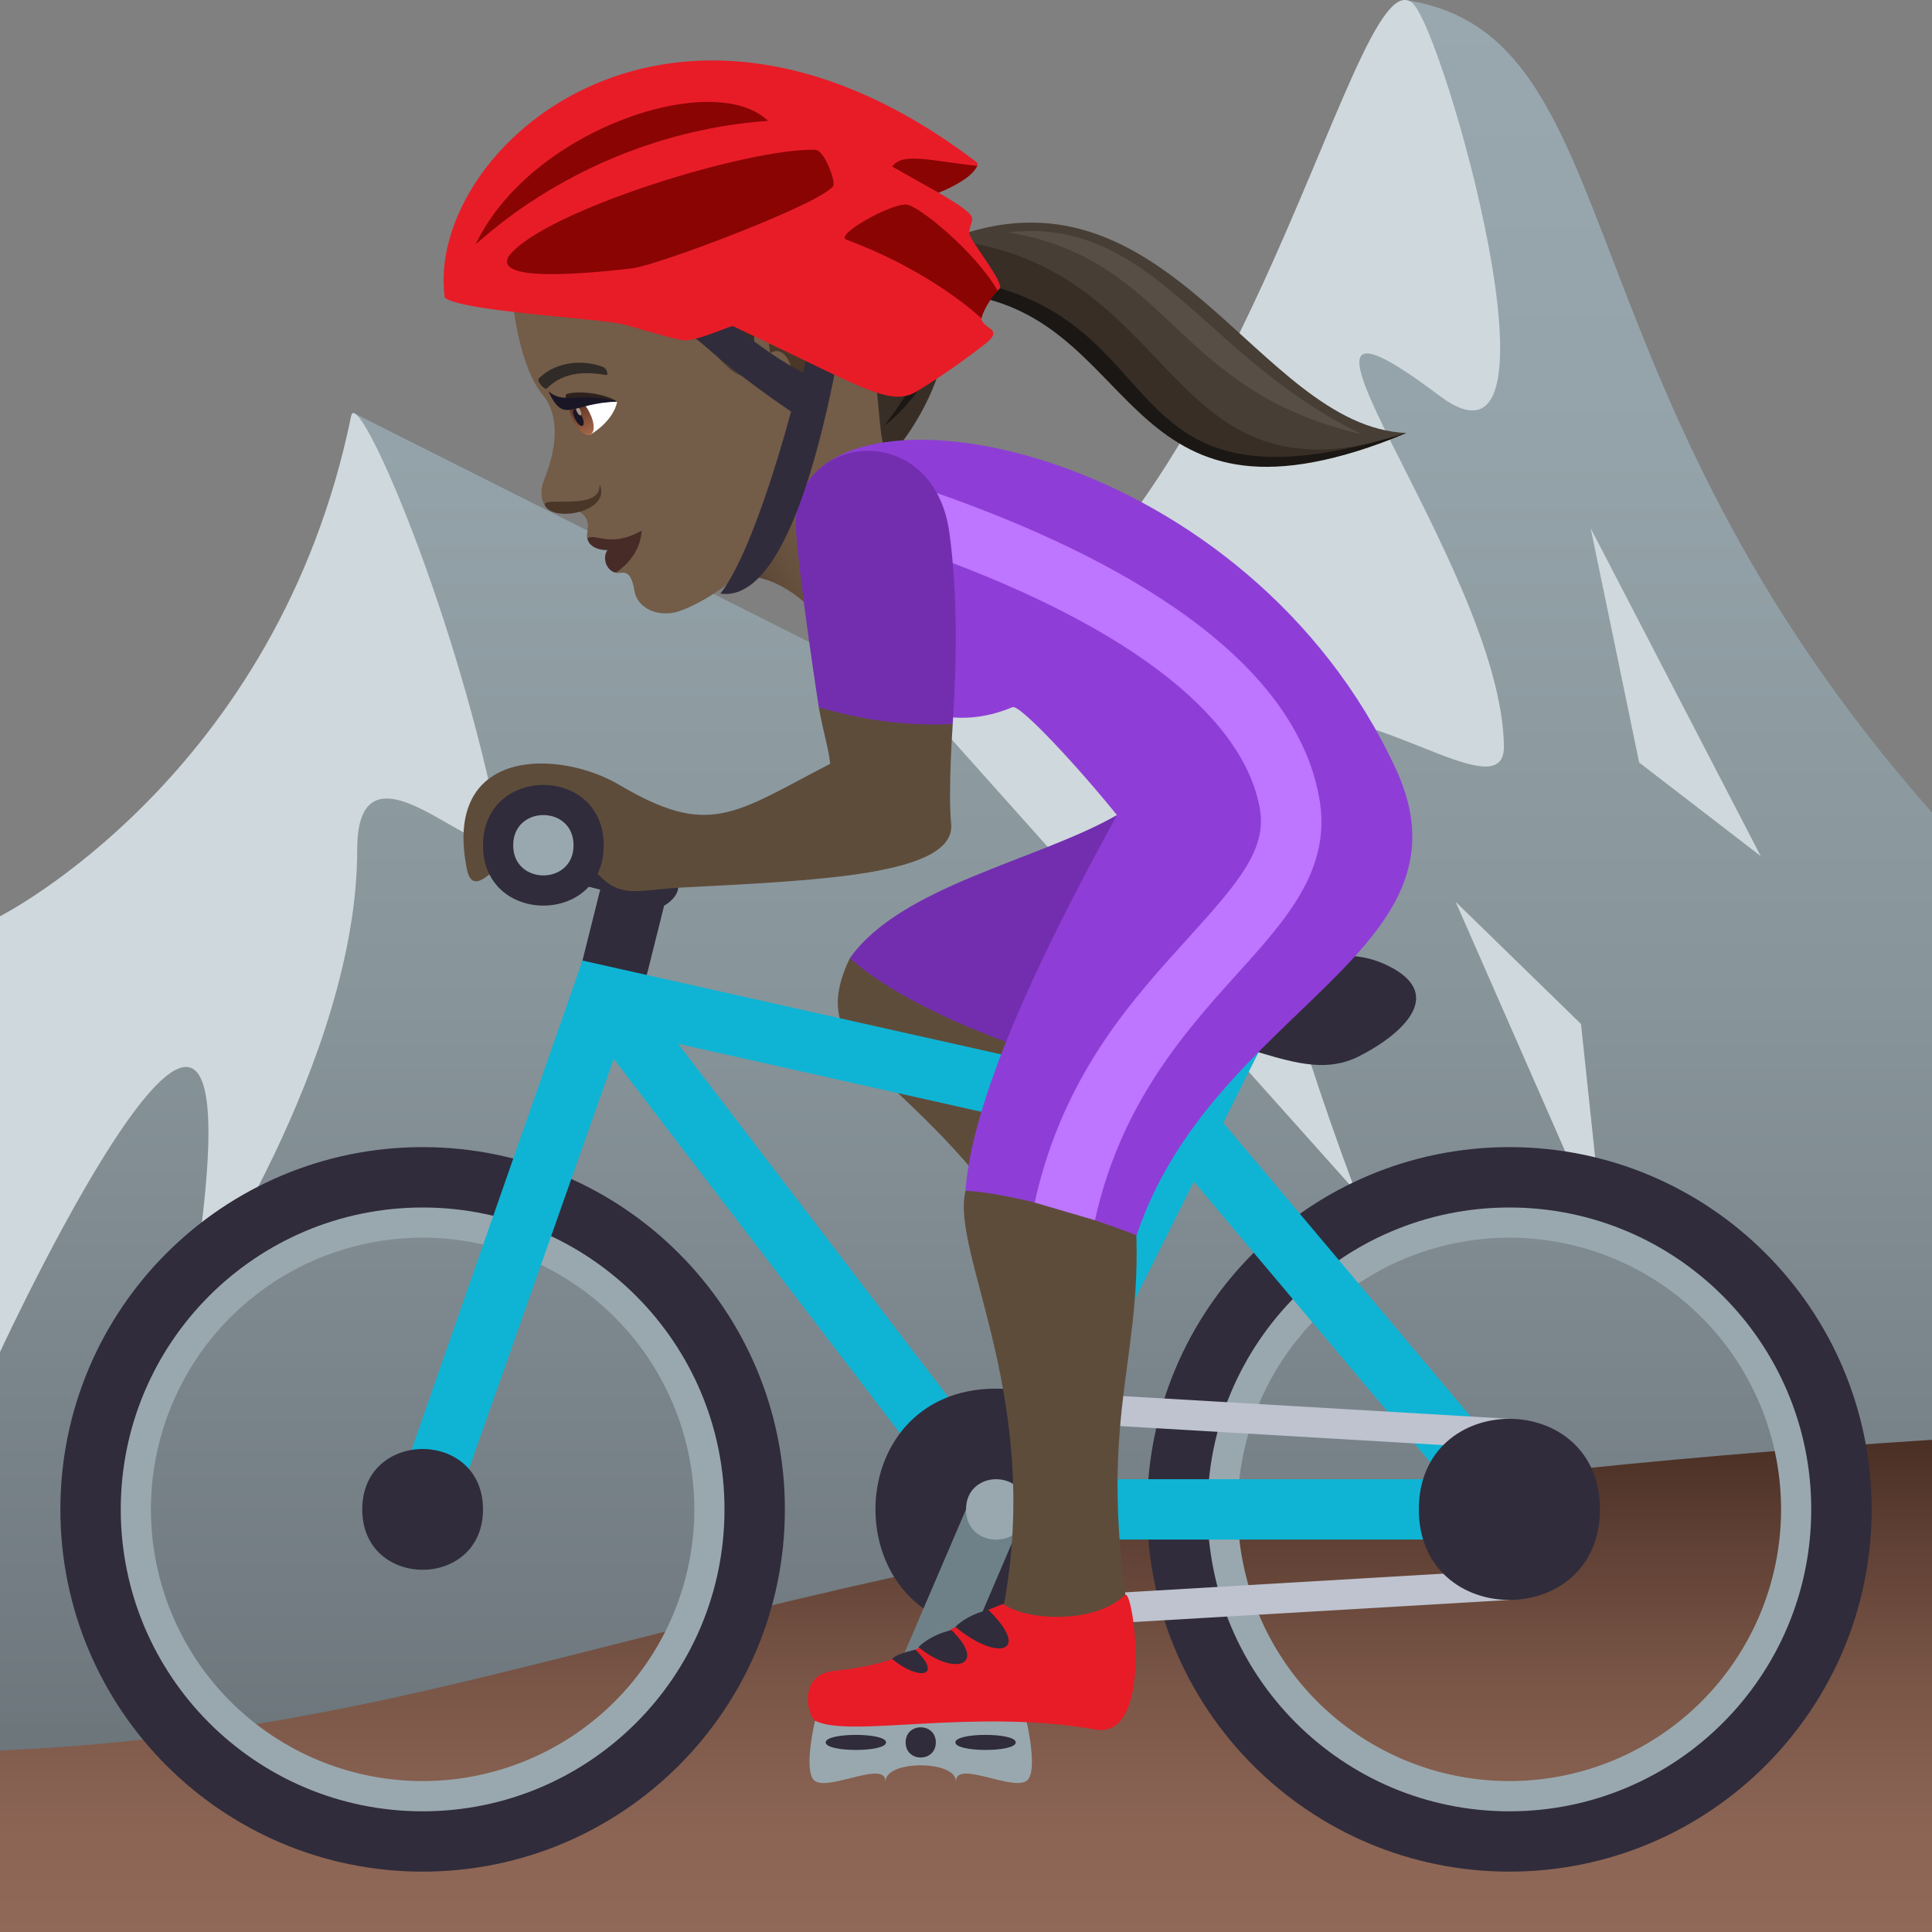 <svg xmlns="http://www.w3.org/2000/svg" xml:space="preserve" style="enable-background:new 0 0 64 64" viewBox="0 0 64 64"><rect x="0" y="0" width="64" height="64" fill="#808080" stroke="none"/><linearGradient id="a" x1="88" x2="88" y1="-139.738" y2="-80.009" gradientTransform="matrix(1 0 0 -1 -56 -80)" gradientUnits="userSpaceOnUse"><stop offset="0" style="stop-color:#697378"/><stop offset=".109" style="stop-color:#727c82"/><stop offset=".441" style="stop-color:#87949a"/><stop offset=".748" style="stop-color:#94a3a9"/><stop offset="1" style="stop-color:#99a8ae"/></linearGradient><path d="M46.604.01c-.381-.06-7.304 25.326-16.462 22.936l-18.409-9.254S12.017 26.655 0 33.057v26.68h64v-32.82C51.483 12.76 54.104 1.18 46.604.01z" style="fill:url(#a)"/><path d="M30.142 22.946C40.9 19.644 44.683-1.533 46.775.088c1.02.792 5.454 16.444.906 13.019-7-5.265 2.069 5.596 2.138 11.62.041 3.809-14.567-11.166-4.917 14.732l-14.76-16.513zm28.185 5.414L52.694 17.5l1.606 7.76z" style="fill:#cfd8dd"/><path d="m53.13 41.06-.757-7.139-4.152-4.046zM0 30.352s9.196-4.645 11.633-16.576c.2-.988 3.28 5.948 4.8 13.204.663 3.17-4.602-3.446-4.6 1.168.002 6.963-5.533 15.038-5.533 15.038C9.331 24.653 0 44.788 0 44.788V30.353z" style="fill:#cfd8dd"/><linearGradient id="b" x1="88" x2="88" y1="-144" y2="-127.696" gradientTransform="matrix(1 0 0 -1 -56 -80)" gradientUnits="userSpaceOnUse"><stop offset="0" style="stop-color:#916958"/><stop offset=".21" style="stop-color:#8b6454"/><stop offset=".487" style="stop-color:#7b5748"/><stop offset=".799" style="stop-color:#5f4034"/><stop offset="1" style="stop-color:#4a2f24"/></linearGradient><path d="M64 47.696C25.073 50.182 18.712 57.14 0 57.99V64h64V47.696z" style="fill:url(#b)"/><linearGradient id="c" x1="668.539" x2="676.483" y1="-44.204" y2="-41.313" gradientTransform="scale(-1 1) rotate(10.25 -4.115 -3912.06)" gradientUnits="userSpaceOnUse"><stop offset=".467" style="stop-color:#735c48"/><stop offset=".627" style="stop-color:#6e5844"/><stop offset=".808" style="stop-color:#614c3a"/><stop offset=".997" style="stop-color:#4a3728"/><stop offset="1" style="stop-color:#4a3728"/></linearGradient><path d="M29.585 13.814s.11.972.963 2.304c-2.111 3.697-2.944 5.89-3.533 4.293-.185-.503-1.957-1.812-2.874-1.113 1.921-9.027 4.67-12.79 5.444-5.484z" style="fill:url(#c)"/><path d="m31.376 7.939 1.007 1.675c5.798.73 4.865 8.621 14.202 4.729-4.94-.203-7.893-9.29-15.209-6.404z" style="fill:#473e35"/><path d="m31.376 7.939 1.007 1.675c5.798.73 4.865 8.621 14.202 4.729-8.156 2.728-7.344-5.6-15.209-6.404z" style="fill:#382e26"/><path d="m31.967 9.28.265.522c5.636 1.031 5.016 8.433 14.353 4.54-10.06 3.106-7.4-3.828-14.618-5.062z" style="fill:#1a1714"/><path d="M30.82 8.062c-2.296-.49.011 4.048 1.533 1.925 1.666.287-1.09-3.917-1.533-1.925z" style="fill:#8e3ed6"/><path d="M16.968 8.897c-.135.443.15 3.144.99 4.154.642.77.445 1.917.069 2.837-.164.399-.104.815.144.977.38.247.74-.103 1.027.085.466.305.19.707.258.89 0 0 1.218-.066.942 1.13.15.068.49-.239.619.605.084.556.772.9 1.47.676.734-.236 4.506-2.038 4.155-6.75-.156-2.085-8.966-6.933-9.674-4.604z" style="fill:#735c48"/><path d="M19.456 17.84c.116.54 1.28.554 1.798-.26-1.067.596-1.543.052-1.798.26z" style="fill:#472b27"/><path d="M20.122 18.221c-.19.278-.015.699.276.748.45-.297.827-.786.856-1.389-.456.505-1.132.641-1.132.641z" style="fill:#472b27"/><path d="M30.341 6.298c-2.655-4.525-7.356-4.358-10.276-2.726-3.202 1.789-4.251 5.179-3.112 6.097 1.408 1.134 3.578-1.16 7.098 2.43 1.527 1.558 2.29-2.166 4.38-1.202 1.25.575 3.543-1.818 1.91-4.599z" style="fill:#473e35"/><path d="M18.06 16.76c.322.564 2.214.162 1.8-.714.077.937-2.01.345-1.8.713z" style="fill:#4a3728"/><path d="M20.447 13.304c-.14.673-.89 1.094-.89 1.094-.372-.14-.557-.603-.733-1.004.388-.216 1.623-.09 1.623-.09z" style="fill:#fff"/><linearGradient id="d" x1="142.607" x2="142.607" y1="-90.326" y2="-91.62" gradientTransform="matrix(.517 -.256 .443 .896 -14.157 131.846)" gradientUnits="userSpaceOnUse"><stop offset="0" style="stop-color:#a6694a"/><stop offset="1" style="stop-color:#4f2a1e"/></linearGradient><path d="M18.987 13.931c.398.801.939.534.542-.267-.37-.744-.91-.477-.542.267z" style="fill:url(#d)"/><path d="M19.046 13.875c.187.377.405.27.218-.108-.174-.351-.392-.243-.218.108z" style="fill:#1a1626"/><path d="M19.113 13.643c.094.188.202.134.11-.054-.087-.174-.196-.12-.11.054z" style="fill:#ab968c"/><path d="M20.447 13.304c-.422-.287-1.376-.38-1.696-.24-.046.48-.186.3 1.696.24z" style="fill:#2e221e"/><path d="M20.447 13.304c-1.306-.36-1.735.126-2.28-.345.511 1.124.755.39 2.28.345z" style="fill:#1a1626"/><path d="M19.98 12.158c-.592-.227-1.506-.235-2.129.377-.09.088.192.4.264.33.481-.467 1.085-.595 1.96-.442.102.018.024-.22-.094-.265z" style="fill:#302b27"/><path d="M24.051 12.1c-2.807-3.776-6.055-1.056-7.395-2.807.824 2.066 4.108-.668 7.395 2.807z" style="fill:#382e26"/><path d="M16.795 9.242c-.001-3.188 5.728-7.88 10.832-5.398C21.605.48 15.987 6.198 16.795 9.242z" style="fill:#574f45"/><path d="M17.54 9.444c.093-1.982 3.633-5.064 7.697-4.978-5.09-1.039-8.323 3.28-7.696 4.978zm1.142.216s3.378-.703 7.034-.787c-3.511-1.502-7.034.787-7.034.787z" style="fill:#574f45"/><path d="M18.217 9.504c.83-1.384 3.516-2.425 6.34-2.894-3.72-.46-6.246 1.394-6.34 2.894zm15.171-1.81c5.462.92 5.425 5.241 11.743 6.697-5.257-2.508-6.906-7.23-11.743-6.697z" style="fill:#574f45"/><path d="M30.348 6.299c-1.017-1.722-2.32-2.767-3.715-3.308 1.229.629 2.487 1.613 3.883 4.134-2.028-3.276-6.422-3.513-6.422-3.513s4.451 1.247 6.512 4.22c-3.139-2.79-8.037-1.894-8.037-1.894s4.759.333 8.031 2.423c-3.472-1.384-7.9-.511-7.9-.511s5.58.17 7.86 1.284c-4.802-1.062-7.176.683-5.4 3.23 0 0 1.524-1.936 3.145-1.189 1.25.576.411 5.044 1.558 3.503 1.02-1.37 2.758-4.531.485-8.38z" style="fill:#382e26"/><path d="M29.293 14.108c2.086-1.663 2.065-3.85 2.065-3.85s-.301 1.505-2.065 3.85z" style="fill:#1a1714"/><path d="M29.1 12.634c1.664-.663 2.24-2.811 2.24-2.811s-1.058 1.719-2.24 2.811zm-.378-1.547c1.565.049 2.532-1.5 2.532-1.5s-1.292 1.058-2.532 1.5zm2.428-1.782s-2.881.706-5.199.521c2.502.946 5.199-.52 5.199-.52z" style="fill:#1a1714"/><path d="M26.337 13.921c.17.04.973-.099 1.088-.953.065-.474.574-1.127.392-1.942-.23-1.046-2.69 2.619-1.48 2.896z" style="fill:#4a3728"/><path d="M25.62 9.82c-1.21.746-.545 3.82.665 4.097.17.04.916-.145 1.03-1 .066-.473.67-1.152.488-1.967-.23-1.047-.982-1.873-2.183-1.13z" style="fill:#735c48"/><path d="M25.84 10.335c-.295.244-.46.748-.323 1.364.509-.356.967.717.552 1.115.086.113.18.226.289.34.21-.692.827-.791.901-1.693.068-.814-.687-1.733-1.42-1.126z" style="fill:#4a3728"/><path d="M50 39c-6.076 0-11 4.924-11 11s4.924 11 11 11c6.074 0 11-4.924 11-11s-4.926-11-11-11zm0 20a9 9 0 1 1 0-18 9 9 0 0 1 0 18zM14 39C7.924 39 3 43.924 3 50s4.924 11 11 11c6.074 0 11-4.924 11-11s-4.926-11-11-11zm0 20a9 9 0 1 1 0-18 9 9 0 0 1 0 18z" style="fill:#99a8ae"/><path d="M14 38C7.373 38 2 43.373 2 50c0 6.629 5.373 12 12 12s12-5.371 12-12c0-6.625-5.373-12-12-12zm0 22.002C8.476 60.002 4 55.523 4 50c0-5.521 4.476-10 10-10 5.523 0 10 4.479 10 10 0 5.526-4.477 10.002-10 10.002zM50 38c-6.627 0-12 5.373-12 12 0 6.629 5.373 12 12 12s12-5.371 12-12c0-6.625-5.373-12-12-12zm0 22.002c-5.524 0-10-4.479-10-10.002 0-5.521 4.476-10 10-10 5.523 0 10 4.479 10 10 0 5.526-4.477 10.002-10 10.002z" style="fill:#302c3b"/><path d="M28.156 31.736c-1.715 3.545 2.362 3.545 6.377 10.272l1.934-2.93c-2.637-2.76-1.303-3.396-3.065-6.717l-5.246-.625z" style="fill:#5e4c3b"/><path d="M39.654 32.422 37 27c-2.615 1.5-7.146 2.342-8.844 4.736 0 0 1.58 1.614 6.217 3.141 1.95-.775 5.281-2.455 5.281-2.455z" style="fill:#732eb0"/><path d="M21 28c-.717-.336-3-1-3-1v2l1.883.47L19 33l2 1 1-4s1.564-.797-1-2z" style="fill:#302c3b"/><path d="m50.66 49.234-10.138-12.04 1.373-2.745c.246-.494-1.544-1.388-1.79-.896l-1.316 2.635-19.494-4.368-6.238 17.85c-.395 1.121 1.525 1.684 1.886.666l5.387-15.26L32.207 50.61c.008.012.021.016.03.024.087.105.618.367.765.367h17.014c.556 0 .865-1.584.644-1.766zM37.867 38.031 32.82 48.123 22.465 34.578l15.402 3.453zm-3.25 10.97 4.932-9.858 8.3 9.857H34.618z" style="fill:#0fb4d4"/><path d="M16 50c0 2.668-4 2.668-4 0 0-2.666 4-2.666 4 0z" style="fill:#302c3b"/><path d="m50 48-17.002-1v-1L50 47zm0 5-17 1v-1l17-1z" style="fill:#bec3cf"/><path d="M53 50c0 4-6 4-6 0s6-4 6 0zm-20.002 4c-5.33 0-5.33-8 0-8 5.336 0 5.336 8 0 8z" style="fill:#302c3b"/><path d="M31 57h-2l3-7h2z" style="fill:#6e8189"/><path d="M34 50.004c0 1.33-2 1.33-2 0 0-1.338 2-1.338 2 0z" style="fill:#99a8ae"/><path d="M45 35c-2 1-4-1-8-1 0 0 0-2 2-2 4.123 0 5.434-.783 7 0 2 1 .264 2.37-1 3z" style="fill:#302c3b"/><path d="M31.984 39.445c-.513 2.102 2.672 6.994 1.186 14.159h4.22c-1.107-7.164.672-8.64.172-13.967 0 0-4.95-2.744-5.578-.192z" style="fill:#5e4c3b"/><path d="M46.236 25.463c-4.908-10.568-18.127-13.11-19.691-9.086-.737 1.9 2.177 9.056 6.997 7.049.245-.102 2.187 1.998 3.458 3.574-1.633 3-4.764 8.822-5.016 12.445 0 0 1.961.043 5.668 1.477 2.533-7.559 11.412-9.365 8.584-15.459z" style="fill:#8e3ed6"/><path d="m36.272 40.422-1.997-.586c.946-4.285 3.307-6.797 5.157-8.842 1.629-1.799 2.537-2.88 2.302-4.207-.564-3.187-4.67-6.254-11.56-8.636l.654-1.891c5.381 1.861 11.982 5.137 12.875 10.178.418 2.355-1.068 3.998-2.787 5.898-1.78 1.967-3.814 4.322-4.644 8.086z" style="fill:#be75ff"/><path d="M27.123 23.426c.156.887.324 1.34.377 1.875-3.188 1.656-3.996 2.465-6.982.7-2-1.183-5.875-1.274-5.051 2.796.353 1.748 2.558-2.938 3.402-1.313 1.332 2.563 1.8 2.018 3.694 1.918 4.49-.236 9.119-.4 8.945-2.123-.106-1.043.053-3.3.053-3.3l-4.438-.553z" style="fill:#5e4c3b"/><path d="M31.453 17.666c-.531-3.928-5.32-3.312-5.084-.086.135 1.858.754 5.846.754 5.846 2.418.74 4.438.553 4.438.553.136-2.11.16-4.328-.108-6.313z" style="fill:#732eb0"/><path d="M20 28.006c0 2.658-4 2.658-4 0 0-2.672 4-2.672 4 0z" style="fill:#302c3b"/><path d="M19 28.002c0 1.33-2 1.33-2 0 0-1.336 2-1.336 2 0zM27 57s-.416 1.725.002 2c.488.324 2.32-.697 2.33.004h.004c.01-.701 2.318-.701 2.328 0h.004c.01-.701 1.842.32 2.33-.004.418-.275.002-2 .002-2h-7z" style="fill:#99a8ae"/><path d="M31 57.719c0 .668-1 .668-1 0 0-.666 1-.666 1 0zm-1.648 0c0 .334-2 .334-2 0 0-.332 2-.332 2 0zm4.296 0c0 .334-2 .334-2 0 0-.332 2-.332 2 0zM28.285 8.355s-1.152-.263-1.119.016c.133 1.164-.563 3.97-.563 3.97s-3.1-1.476-4.482-4.501c-.117-.258-.893.38-.92.662-.172 1.707 5.004 5.129 5.004 5.129s-1.197 4.592-2.342 6.033c3.13.45 4.422-11.309 4.422-11.309z" style="fill:#302c3b"/><path d="M37.285 52.822c-1.072 1.035-3.385.832-4.049.309-2.236.82-2.586 1.918-5.595 2.217-1.25.125-.868 1.535-.641 1.652 1.15.592 5.225-.424 9.287.293 1.92.338 1.285-4.5.998-4.47z" style="fill:#e81c27"/><path d="M32.74 53.33c-.74.17-1.092.563-1.092.563 1.412 1.168 2.536.845 1.092-.563zm-1.22.67c-.743.172-1.094.563-1.094.563 1.17.968 2.308.625 1.094-.563zm-1.196.647c-.742.17-.765.314-.765.314.869.717 1.699.598.765-.314z" style="fill:#302c3b"/><path d="M30.846 6.234c.226.153 1.32.725 1.357.99.018.13-.102.335-.098.487.008.246 1.194 1.67 1.006 1.853-1.57 1.54.494 1.057-.476 1.827a23.881 23.881 0 0 1-2.258 1.57c-.887.543-1.787-.129-6.086-2.152-.084-.041-1.162.49-1.629.463-.332-.02-1.771-.48-2.113-.547-1.004-.196-5.283-.424-5.817-.866-.658-4.9 7.475-12.197 17.594-4.505.4.304-1.48.88-1.48.88z" style="fill-rule:evenodd;clip-rule:evenodd;fill:#e81c27"/><path d="M15.78 8.05c-.282.4 3.302-3.587 9.663-4.046-1.78-1.725-7.832.262-9.664 4.047zm15.314-1.665s1.084-.416 1.277-.89c-1.516-.16-2.478-.464-2.812.023l1.535.867zM28.041 7.94c2.904 1.082 4.469 2.61 4.469 2.61s.092-.415.537-.921c-.734-1.29-2.645-2.842-3.025-2.853-.563-.02-2.383 1.015-1.981 1.163zm-11.178.53c-.486.766 1.719.694 4.074.42.848-.099 6.301-2.154 6.67-2.738.078-.125-.29-1.183-.603-1.191-2.262-.053-8.988 2.03-10.14 3.51z" style="fill-rule:evenodd;clip-rule:evenodd;fill:#8a0404"/></svg>